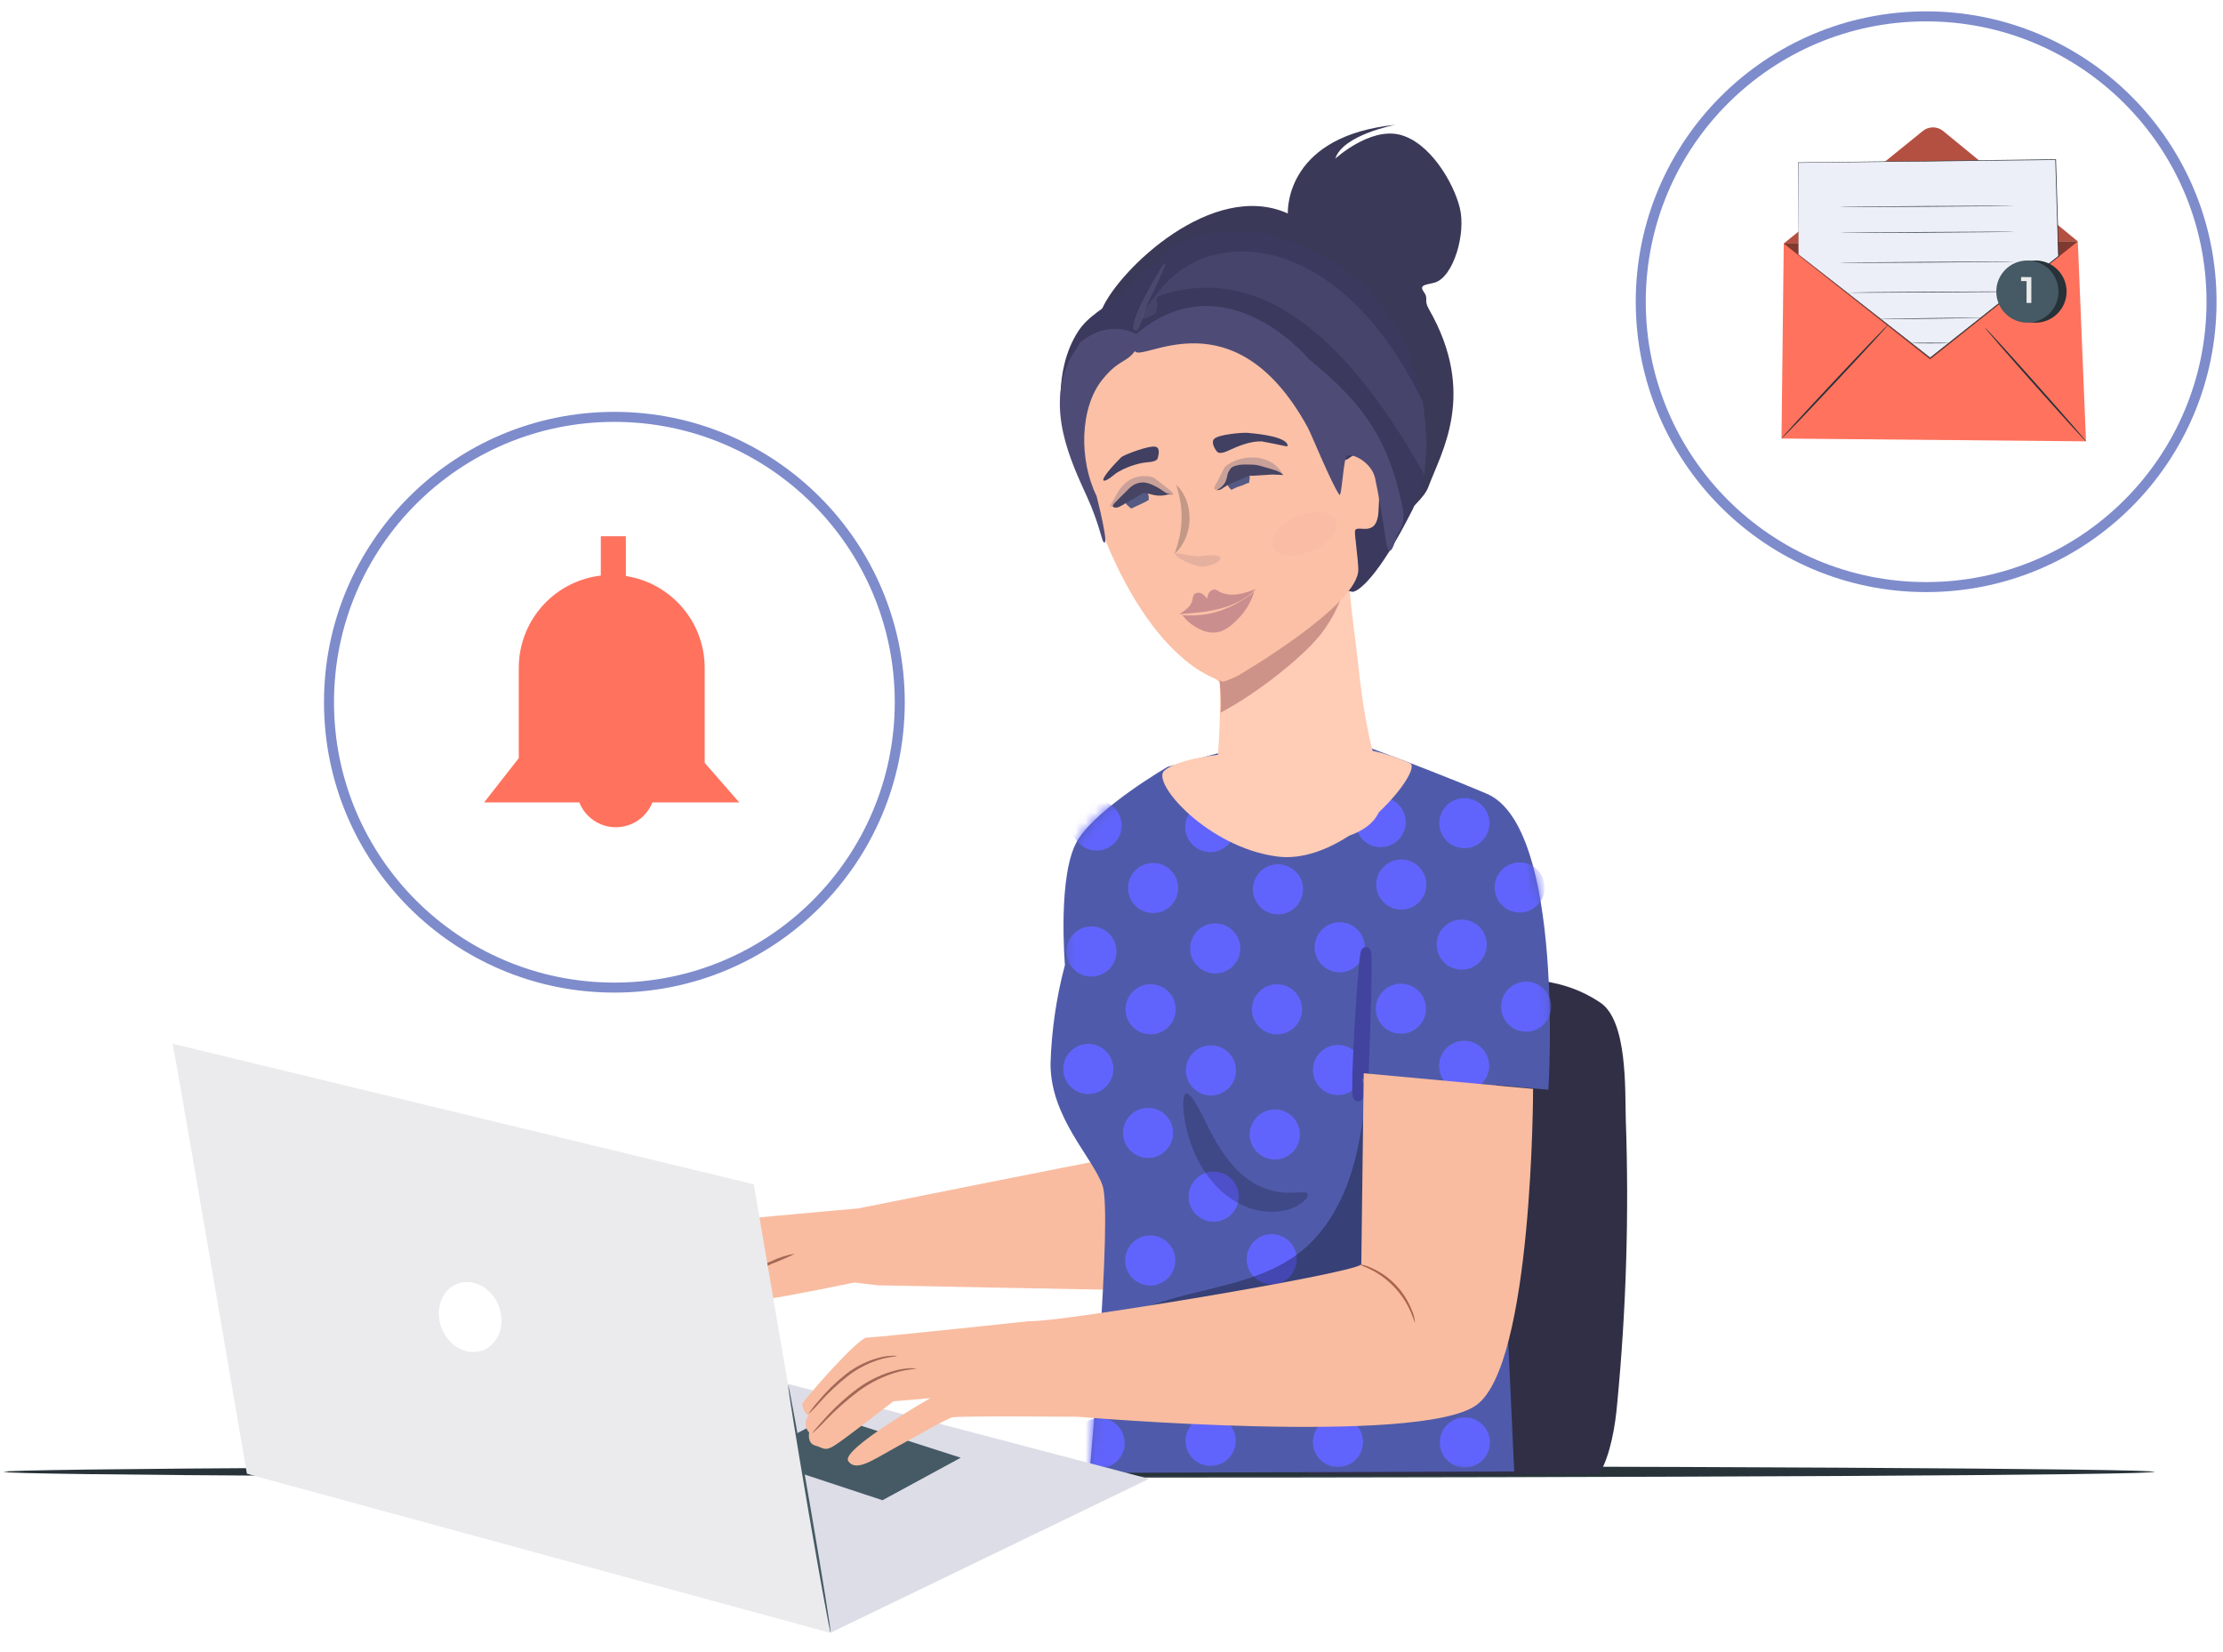 <?xml version="1.0" encoding="UTF-8"?>
<svg width="222px" height="165px" viewBox="0 0 222 165" version="1.1" xmlns="http://www.w3.org/2000/svg" xmlns:xlink="http://www.w3.org/1999/xlink">
    <title>Иллюстрация-3</title>
    <defs>
        <polygon id="path-1" points="0 0.013 214.847 0.013 214.847 2.263 0 2.263"></polygon>
        <path d="M11.7,3.922 C11.7,3.922 4.844,7.894 2.751,11.188 C0.659,14.481 1.439,23.718 1.439,23.718 C0.583,26.942 0.1,30.254 -1.49213975e-13,33.589 C-1.49213975e-13,38.924 4.13,42.836 5.183,45.699 C6.237,48.561 3.897,74.447 3.897,74.447 L46.306,74.298 L44.528,35.707 L49.717,36.178 C49.717,36.178 51.404,9.931 43.56,6.612 C35.717,3.293 26.282,-3.62376795e-13 26.282,-3.62376795e-13 L11.7,3.922 Z" id="path-3"></path>
        <filter x="-88.4%" y="-160.3%" width="276.9%" height="420.6%" filterUnits="objectBoundingBox" id="filter-5">
            <feGaussianBlur stdDeviation="2" in="SourceGraphic"></feGaussianBlur>
        </filter>
    </defs>
    <g id="Page-1" stroke="none" stroke-width="1" fill="none" fill-rule="evenodd">
        <g id="Index_Customer" transform="translate(-854, -2567)">
            <g id="Иллюстрация-3" transform="translate(854.355, 2568.634)">
                <g id="Group-3" transform="translate(0, 144.226)">
                    <mask id="mask-2" fill="white">
                        <use xlink:href="#path-1"></use>
                    </mask>
                    <g id="Clip-2"></g>
                    <path d="M214.847,1.137 C214.847,1.463 166.748,1.724 107.429,1.724 C48.089,1.724 -5.62364935e-05,1.463 -5.62364935e-05,1.137 C-5.62364935e-05,0.813 48.089,0.552 107.429,0.552 C166.748,0.552 214.847,0.813 214.847,1.137" id="Fill-1" fill="#263238" mask="url(#mask-2)"></path>
                </g>
                <g id="freepik--Character--inject-311" transform="translate(16.654, 70.312)">
                    <path d="M114.842,27.03 L114.188,27.369 C113.827,35.871 113.465,44.372 113.104,52.871 C112.906,57.558 111.927,70.725 113.67,75.321 L142.713,75.262 C143.83,73.359 144.315,70.372 144.498,68.173 C145.4,58.76 145.684,49.299 145.35,39.849 C145.269,36.89 145.532,30.029 142.816,28.195 C138.221,25.109 133.969,26.168 129.323,25.124 C124.677,24.081 119.904,26.589 115.136,26.538" id="Path" fill="#312F45" fill-rule="nonzero"></path>
                    <path d="M101.338,57.016 L93.069,43.923 C92.725,43.923 68.677,48.746 68.677,48.746 C68.677,48.746 51.926,50.195 51.515,50.469 C51.105,50.743 46.003,60.187 46.003,60.187 C49.377,60.74 50.755,56.397 50.755,56.397 L54.135,54.467 L58.27,54.974 C57.089,55.511 56.091,56.048 55.787,56.423 C54.89,57.522 54.409,59.66 54.961,59.731 C55.513,59.802 56.516,58.211 59.116,57.867 C61.715,57.522 68.307,56.144 68.307,56.144 L68.307,56.144 L70.673,56.423 L101.338,57.016 Z" id="Path" fill="#F9BCA0" fill-rule="nonzero"></path>
                    <path d="M62.399,53.261 C61.635,53.639 60.852,53.978 60.053,54.274 C59.289,54.656 58.504,54.994 57.702,55.288 C58.386,54.764 59.144,54.345 59.952,54.046 C60.722,53.661 61.548,53.396 62.399,53.261 L62.399,53.261 Z" id="Path" fill="#A36957" fill-rule="nonzero"></path>
                    <g id="Group-38" transform="translate(87.901, 0.712)">
                        <mask id="mask-4" fill="white">
                            <use xlink:href="#path-3"></use>
                        </mask>
                        <use id="Path" fill="#4F5BAA" fill-rule="nonzero" xlink:href="#path-3"></use>
                        <path d="M4.902,68.968 C6.283,68.968 7.402,70.087 7.402,71.468 C7.402,72.849 6.283,73.968 4.902,73.968 C3.522,73.968 2.402,72.849 2.402,71.468 C2.402,70.087 3.522,68.968 4.902,68.968 Z M41.379,68.903 C42.76,68.903 43.879,70.022 43.879,71.403 C43.879,72.784 42.76,73.903 41.379,73.903 C39.998,73.903 38.879,72.784 38.879,71.403 C38.879,70.022 39.998,68.903 41.379,68.903 Z M28.706,68.864 C30.086,68.864 31.206,69.983 31.206,71.364 C31.206,72.745 30.086,73.864 28.706,73.864 C27.325,73.864 26.206,72.745 26.206,71.364 C26.206,69.983 27.325,68.864 28.706,68.864 Z M15.99,68.744 C17.371,68.744 18.49,69.864 18.49,71.244 C18.49,72.625 17.371,73.744 15.99,73.744 C14.609,73.744 13.49,72.625 13.49,71.244 C13.49,69.864 14.609,68.744 15.99,68.744 Z M9.959,50.727 C11.34,50.727 12.459,51.846 12.459,53.227 C12.459,54.607 11.34,55.727 9.959,55.727 C8.578,55.727 7.459,54.607 7.459,53.227 C7.459,51.846 8.578,50.727 9.959,50.727 Z M22.092,50.604 C23.473,50.604 24.592,51.723 24.592,53.104 C24.592,54.484 23.473,55.604 22.092,55.604 C20.711,55.604 19.592,54.484 19.592,53.104 C19.592,51.723 20.711,50.604 22.092,50.604 Z M16.293,44.354 C17.674,44.354 18.793,45.474 18.793,46.854 C18.793,48.235 17.674,49.354 16.293,49.354 C14.913,49.354 13.793,48.235 13.793,46.854 C13.793,45.474 14.913,44.354 16.293,44.354 Z M22.401,38.147 C23.782,38.147 24.901,39.266 24.901,40.647 C24.901,42.028 23.782,43.147 22.401,43.147 C21.02,43.147 19.901,42.028 19.901,40.647 C19.901,39.266 21.02,38.147 22.401,38.147 Z M9.74,37.989 C11.121,37.989 12.24,39.108 12.24,40.489 C12.24,41.87 11.121,42.989 9.74,42.989 C8.359,42.989 7.24,41.87 7.24,40.489 C7.24,39.108 8.359,37.989 9.74,37.989 Z M16.02,31.747 C17.401,31.747 18.52,32.866 18.52,34.247 C18.52,35.628 17.401,36.747 16.02,36.747 C14.639,36.747 13.52,35.628 13.52,34.247 C13.52,32.866 14.639,31.747 16.02,31.747 Z M28.708,31.707 C30.089,31.707 31.208,32.827 31.208,34.207 C31.208,35.588 30.089,36.707 28.708,36.707 C27.328,36.707 26.208,35.588 26.208,34.207 C26.208,32.827 27.328,31.707 28.708,31.707 Z M3.775,31.604 C5.156,31.604 6.275,32.723 6.275,34.104 C6.275,35.485 5.156,36.604 3.775,36.604 C2.394,36.604 1.275,35.485 1.275,34.104 C1.275,32.723 2.394,31.604 3.775,31.604 Z M41.305,31.291 C42.686,31.291 43.805,32.41 43.805,33.791 C43.805,35.172 42.686,36.291 41.305,36.291 C39.924,36.291 38.805,35.172 38.805,33.791 C38.805,32.41 39.924,31.291 41.305,31.291 Z M9.996,25.644 C11.377,25.644 12.496,26.764 12.496,28.144 C12.496,29.525 11.377,30.644 9.996,30.644 C8.616,30.644 7.496,29.525 7.496,28.144 C7.496,26.764 8.616,25.644 9.996,25.644 Z M22.616,25.644 C23.997,25.644 25.116,26.764 25.116,28.144 C25.116,29.525 23.997,30.644 22.616,30.644 C21.235,30.644 20.116,29.525 20.116,28.144 C20.116,26.764 21.235,25.644 22.616,25.644 Z M34.99,25.585 C36.371,25.585 37.49,26.704 37.49,28.085 C37.49,29.465 36.371,30.585 34.99,30.585 C33.609,30.585 32.49,29.465 32.49,28.085 C32.49,26.704 33.609,25.585 34.99,25.585 Z M47.499,25.381 C48.88,25.381 49.999,26.5 49.999,27.881 C49.999,29.261 48.88,30.381 47.499,30.381 C46.119,30.381 44.999,29.261 44.999,27.881 C44.999,26.5 46.119,25.381 47.499,25.381 Z M4.084,19.87 C5.465,19.87 6.584,20.989 6.584,22.37 C6.584,23.751 5.465,24.87 4.084,24.87 C2.703,24.87 1.584,23.751 1.584,22.37 C1.584,20.989 2.703,19.87 4.084,19.87 Z M16.448,19.563 C17.828,19.563 18.948,20.683 18.948,22.063 C18.948,23.444 17.828,24.563 16.448,24.563 C15.067,24.563 13.948,23.444 13.948,22.063 C13.948,20.683 15.067,19.563 16.448,19.563 Z M28.879,19.451 C30.26,19.451 31.379,20.57 31.379,21.951 C31.379,23.332 30.26,24.451 28.879,24.451 C27.498,24.451 26.379,23.332 26.379,21.951 C26.379,20.57 27.498,19.451 28.879,19.451 Z M41.064,19.185 C42.445,19.185 43.564,20.304 43.564,21.685 C43.564,23.066 42.445,24.185 41.064,24.185 C39.683,24.185 38.564,23.066 38.564,21.685 C38.564,20.304 39.683,19.185 41.064,19.185 Z M22.716,13.66 C24.096,13.66 25.216,14.779 25.216,16.16 C25.216,17.541 24.096,18.66 22.716,18.66 C21.335,18.66 20.216,17.541 20.216,16.16 C20.216,14.779 21.335,13.66 22.716,13.66 Z M10.245,13.531 C11.626,13.531 12.745,14.65 12.745,16.031 C12.745,17.412 11.626,18.531 10.245,18.531 C8.865,18.531 7.745,17.412 7.745,16.031 C7.745,14.65 8.865,13.531 10.245,13.531 Z M46.854,13.476 C48.234,13.476 49.354,14.595 49.354,15.976 C49.354,17.357 48.234,18.476 46.854,18.476 C45.473,18.476 44.354,17.357 44.354,15.976 C44.354,14.595 45.473,13.476 46.854,13.476 Z M35.029,13.185 C36.41,13.185 37.529,14.305 37.529,15.685 C37.529,17.066 36.41,18.185 35.029,18.185 C33.648,18.185 32.529,17.066 32.529,15.685 C32.529,14.305 33.648,13.185 35.029,13.185 Z M15.959,7.441 C17.34,7.441 18.459,8.561 18.459,9.941 C18.459,11.322 17.34,12.441 15.959,12.441 C14.579,12.441 13.459,11.322 13.459,9.941 C13.459,8.561 14.579,7.441 15.959,7.441 Z M4.599,7.288 C5.98,7.288 7.099,8.407 7.099,9.788 C7.099,11.169 5.98,12.288 4.599,12.288 C3.218,12.288 2.099,11.169 2.099,9.788 C2.099,8.407 3.218,7.288 4.599,7.288 Z M41.33,7.055 C42.711,7.055 43.83,8.174 43.83,9.555 C43.83,10.935 42.711,12.055 41.33,12.055 C39.95,12.055 38.83,10.935 38.83,9.555 C38.83,8.174 39.95,7.055 41.33,7.055 Z M32.966,6.947 C34.347,6.947 35.466,8.066 35.466,9.447 C35.466,10.828 34.347,11.947 32.966,11.947 C31.585,11.947 30.466,10.828 30.466,9.447 C30.466,8.066 31.585,6.947 32.966,6.947 Z" id="Combined-Shape" fill="#6164FC" mask="url(#mask-4)"></path>
                    </g>
                    <path d="M119.159,35.784 C120.376,2.945 117.56,45.562 118.895,36.176" id="Path-34" stroke="#42439F"></path>
                    <g id="Group" opacity="0.3" transform="translate(94.245, 35.577)" fill="#000000" fill-rule="nonzero">
                        <path d="M0.41,24.352 C6.08,20.977 13.681,21.55 18.783,17.369 C21.19,15.398 22.75,12.561 23.688,9.597 C24.625,6.633 24.975,3.516 25.324,0.441 L26.297,17.628 C26.363,18.798 26.389,20.1 25.623,20.997 C24.98,21.752 23.936,22.011 22.968,22.224 L10.534,24.99 C7.17,25.735 3.577,26.47 0.36,25.233" id="Path"></path>
                    </g>
                    <g id="Group" opacity="0.2" transform="translate(100.832, 37.097)" fill="#000000" fill-rule="nonzero">
                        <path d="M12.738,10.174 C12.835,10.321 12.713,10.625 12.308,10.98 C11.712,11.458 11,11.771 10.245,11.887 C9.117,12.077 7.958,11.974 6.881,11.588 C5.581,11.107 4.418,10.318 3.491,9.288 C2.604,8.309 1.893,7.184 1.388,5.964 C0.994,5.022 0.699,4.043 0.507,3.04 C0.208,1.343 0.269,0.274 0.608,0.172 C0.948,0.071 1.55,0.983 2.28,2.447 C3.01,3.912 3.927,5.888 5.427,7.514 C6.1,8.266 6.903,8.889 7.798,9.354 C8.532,9.717 9.325,9.951 10.139,10.043 C11.563,10.19 12.525,9.85 12.738,10.174 Z" id="Path"></path>
                    </g>
                    <polygon id="Path" fill="#DDDDE7" fill-rule="nonzero" points="97.741 75.748 65.941 91.116 7.646 75.221 36.264 59.584"></polygon>
                    <polygon id="Path" fill="#455A64" fill-rule="nonzero" points="62.678 75.099 71.119 77.886 78.938 73.64 65.926 69.465 58.33 73.402"></polygon>
                    <path d="M0.228,32.294 C0.491,33.353 7.646,75.221 7.646,75.221 L65.916,91.116 L58.27,46.334 L0.228,32.294 Z" id="Path" fill="#EBEBED" fill-rule="nonzero"></path>
                    <path d="M61.7,66.394 C61.771,66.394 62.779,71.907 63.95,78.732 C65.12,85.558 66.012,91.106 65.941,91.116 C65.87,91.126 64.862,85.608 63.691,78.778 C62.521,71.948 61.629,66.405 61.7,66.394 Z" id="Path" fill="#455A64" fill-rule="nonzero"></path>
                    <ellipse id="Oval" fill="#FFFFFF" fill-rule="nonzero" transform="translate(29.942, 59.592) rotate(-21.17) translate(-29.942, -59.592) " cx="29.942" cy="59.592" rx="3.06" ry="3.557"></ellipse>
                    <path d="M90.652,69.551 C90.652,69.551 124.788,72.475 130.438,68.381 C136.087,64.287 136.092,36.804 136.092,36.804 L119.179,35.243 L118.936,54.345 C117.77,55.318 88.337,60.193 85.803,60 C85.803,60 70.374,61.647 69.533,61.647 C68.692,61.647 63.108,68.006 63.108,68.3 C63.147,68.749 63.369,69.163 63.722,69.445 C63.323,69.946 63.356,70.664 63.798,71.127 C63.798,71.127 63.57,72.201 64.411,72.429 C65.252,72.657 65.328,73.042 66.321,72.429 C67.314,71.816 72.209,68.006 72.209,68.006 L75.882,67.697 C75.882,67.697 66.934,72.819 67.699,73.969 C68.464,75.12 70.233,73.817 72.209,72.743 C74.185,71.669 77.488,69.764 78.096,69.607 C78.704,69.45 90.652,69.551 90.652,69.551 Z" id="Path" fill="#F9BCA0" fill-rule="nonzero"></path>
                    <path d="M74.484,64.738 C74.484,64.788 73.774,64.783 72.68,65.067 C71.26,65.464 69.924,66.117 68.738,66.992 C67.558,67.883 66.45,68.866 65.424,69.931 C65.01,70.389 64.567,70.819 64.097,71.218 C64.181,71.074 64.282,70.94 64.395,70.818 C64.603,70.575 64.902,70.225 65.287,69.804 C66.282,68.683 67.387,67.664 68.586,66.764 C69.796,65.867 71.175,65.222 72.639,64.869 C73.084,64.769 73.537,64.712 73.992,64.697 C74.157,64.684 74.323,64.697 74.484,64.738 Z" id="Path" fill="#A36957" fill-rule="nonzero"></path>
                    <path d="M72.563,63.486 C72.563,63.537 71.95,63.527 71.008,63.785 C69.784,64.137 68.638,64.72 67.633,65.503 C66.629,66.298 65.695,67.177 64.841,68.132 C64.497,68.54 64.124,68.922 63.727,69.278 C64.012,68.824 64.34,68.398 64.705,68.006 C65.527,67.006 66.455,66.097 67.471,65.295 C68.5,64.487 69.691,63.91 70.962,63.603 C71.346,63.513 71.739,63.464 72.133,63.456 C72.277,63.44 72.423,63.45 72.563,63.486 Z" id="Path" fill="#A36957" fill-rule="nonzero"></path>
                    <path d="M124.302,60.147 C124.256,60.147 124.145,59.696 123.841,59.007 C123.035,57.2 121.63,55.727 119.863,54.837 C119.189,54.502 118.733,54.366 118.748,54.33 C119.165,54.374 119.57,54.493 119.944,54.68 C121.809,55.505 123.268,57.041 123.998,58.946 C124.17,59.325 124.273,59.732 124.302,60.147 L124.302,60.147 Z" id="Path" fill="#AA6550" fill-rule="nonzero"></path>
                </g>
                <path d="M62.147,51.925 L62.148,55.896 C66.604,56.579 70.018,60.429 70.018,65.076 L70.018,65.076 L70.018,74.554 L73.467,78.505 L64.801,78.505 C64.582,79.058 64.237,79.563 63.778,79.976 C62.651,80.99 61.042,81.266 59.642,80.685 C58.645,80.271 57.882,79.476 57.496,78.506 L47.992,78.505 L51.453,74.085 L51.453,65.076 C51.45,62.614 52.426,60.251 54.166,58.509 C55.649,57.024 57.583,56.094 59.646,55.851 L59.647,51.925 L62.147,51.925 Z" id="Combined-Shape" fill="#FF725E" fill-rule="nonzero"></path>
                <g id="freepik--Message--inject-448" transform="translate(177.5, 11)" fill-rule="nonzero">
                    <polygon id="Path" fill="#FF725E" points="0.279 11.691 29.646 11.478 30.464 31.444 0.055 31.163"></polygon>
                    <path d="M0.278,11.691 L14.177,0.444 C14.766,-0.031 15.608,-0.028 16.193,0.452 L29.646,11.478" id="Path" fill="#FF725E"></path>
                    <g id="Group" opacity="0.3" transform="translate(0.249, 0)" fill="#000000">
                        <path d="M0.029,11.691 L13.928,0.444 C14.517,-0.031 15.359,-0.028 15.944,0.452 L29.397,11.478" id="Path"></path>
                    </g>
                    <path d="M0.055,31.163 C0.019,31.128 2.369,28.56 5.306,25.429 C8.244,22.298 10.653,19.786 10.69,19.82 C10.727,19.854 8.376,22.421 5.438,25.554 C2.501,28.686 0.092,31.196 0.055,31.163 Z" id="Path" fill="#263238"></path>
                    <path d="M30.464,31.444 C30.427,31.478 28.137,28.963 25.351,25.828 C22.564,22.692 20.336,20.123 20.37,20.089 C20.405,20.055 22.697,22.57 25.484,25.707 C28.27,28.843 30.504,31.41 30.464,31.444 Z" id="Path" fill="#263238"></path>
                    <g id="Group" opacity="0.5" transform="translate(0.249, 11.455)" fill="#000000">
                        <polyline id="Path" points="29.397 0.024 14.649 11.804 0.03 0.237"></polyline>
                    </g>
                    <polygon id="Path" fill="#EDEFF8" points="1.757 12.782 1.712 3.611 27.426 3.306 27.716 12.956 14.897 23.105"></polygon>
                    <path d="M1.757,12.782 C1.757,12.782 1.84,12.844 1.998,12.967 L2.696,13.51 L5.354,15.586 L14.917,23.083 L14.885,23.083 L27.7,12.931 L27.688,12.957 C27.633,11.117 27.574,9.185 27.515,7.22 C27.476,5.897 27.436,4.589 27.398,3.307 L27.43,3.338 L1.716,3.631 L1.736,3.611 C1.746,6.495 1.754,8.788 1.759,10.359 C1.759,11.145 1.759,11.75 1.759,12.159 L1.759,12.624 C1.759,12.728 1.759,12.782 1.759,12.782 C1.759,12.782 1.759,12.729 1.759,12.626 C1.759,12.523 1.759,12.367 1.759,12.164 C1.759,11.755 1.751,11.151 1.744,10.366 C1.734,8.793 1.719,6.499 1.701,3.611 L1.701,3.59 L1.721,3.59 L27.436,3.275 L27.467,3.275 L27.467,3.307 C27.506,4.588 27.544,5.895 27.584,7.219 C27.644,9.185 27.701,11.116 27.757,12.957 L27.757,12.974 L27.745,12.983 L14.921,23.127 L14.905,23.139 L14.888,23.127 L5.331,15.604 L2.689,13.519 L1.992,12.971 C1.835,12.847 1.757,12.782 1.757,12.782 Z" id="Path" fill="#263238"></path>
                    <path d="M23.362,7.925 C23.362,7.942 19.429,7.981 14.58,8.009 C9.73,8.038 5.796,8.049 5.796,8.031 C5.796,8.012 9.728,7.975 14.58,7.945 C19.432,7.915 23.362,7.906 23.362,7.925 Z" id="Path" fill="#263238"></path>
                    <path d="M23.362,10.515 C23.362,10.533 19.429,10.572 14.58,10.6 C9.73,10.629 5.796,10.639 5.796,10.622 C5.796,10.604 9.728,10.566 14.58,10.536 C19.432,10.506 23.362,10.497 23.362,10.515 Z" id="Path" fill="#263238"></path>
                    <path d="M23.362,13.501 C23.362,13.519 19.429,13.557 14.58,13.587 C9.73,13.617 5.796,13.626 5.796,13.607 C5.796,13.589 9.728,13.551 14.58,13.523 C19.432,13.494 23.362,13.483 23.362,13.501 Z" id="Path" fill="#263238"></path>
                    <path d="M23.362,16.487 C23.362,16.506 19.611,16.542 14.983,16.57 C10.355,16.599 6.604,16.607 6.603,16.589 C6.601,16.572 10.354,16.534 14.983,16.506 C19.612,16.477 23.362,16.47 23.362,16.487 Z" id="Path" fill="#263238"></path>
                    <path d="M20.073,19.108 C20.039,19.114 20.005,19.116 19.971,19.115 L19.674,19.124 L18.589,19.142 L15.004,19.193 C13.605,19.216 12.336,19.224 11.418,19.225 L10.333,19.225 L10.036,19.225 C10.002,19.226 9.968,19.223 9.934,19.219 C9.968,19.213 10.002,19.211 10.036,19.211 L10.333,19.204 L11.418,19.185 L15.003,19.134 C16.402,19.11 17.671,19.103 18.587,19.102 L19.674,19.102 L19.971,19.102 C20.005,19.102 20.039,19.104 20.073,19.108 L20.073,19.108 Z" id="Path" fill="#263238"></path>
                    <path d="M16.762,21.628 C16.762,21.645 15.924,21.66 14.895,21.66 C13.865,21.66 13.027,21.645 13.027,21.628 C13.027,21.61 13.866,21.596 14.895,21.596 C15.923,21.596 16.762,21.609 16.762,21.628 Z" id="Path" fill="#263238"></path>
                    <circle id="Oval" fill="#263238" cx="25.418" cy="16.487" r="3.106"></circle>
                    <circle id="Oval" fill="#455A64" cx="24.61" cy="16.487" r="3.106"></circle>
                    <polygon id="Path" fill="#EBEBEB" points="25.005 15.042 25.005 17.624 24.528 17.624 24.528 15.439 23.981 15.439 23.981 15.037"></polygon>
                </g>
                <circle id="Oval" stroke="#7E8CCC" cx="192" cy="28.5" r="28.5"></circle>
                <circle id="Oval-Copy-6" stroke="#7E8CCC" cx="61" cy="68.5" r="28.5"></circle>
                <g id="Group-5-Copy-2" transform="translate(131.121, 47.687) scale(-1, 1) rotate(9) translate(-131.121, -47.687) translate(104.121, 12.187)">
                    <ellipse id="Oval-Copy-88" stroke="#979797" fill="#D8D8D8" cx="29.921" cy="38.921" rx="2.807" ry="1.638"></ellipse>
                    <path d="M34.74,27.302 C32.981,27.262 27.779,26.676 29.464,27.182 L26.4,28.772 C33.884,31.021 33.544,30.716 35.139,27.377 L34.74,27.302 Z" id="Path-21-Copy" stroke="#979797"></path>
                    <path d="M35.577,28.806 C33.95,26.277 34.476,26.096 29.726,27.221 C28.662,27.474 25.941,28.592 26.961,28.986 C34.34,31.835 34.148,31.348 35.124,28.213" id="Path-20-Copy" stroke="#979797"></path>
                    <g id="Group-14" transform="translate(8.382, 0.292)" fill="#3B3958">
                        <path d="M33.918,0.036 C33.918,0.036 28.576,0.192 27.454,2.433 C27.454,2.433 31.311,-0.115 34.159,1.072 C37.007,2.258 38.739,6.603 38.964,9.24 C39.19,11.878 37.267,15.914 35.365,16.21 C34.645,16.322 33.661,16.115 34.087,16.932 C34.512,17.749 33.946,17.724 34.324,18.717 C37.824,27.906 33.269,33.101 31.491,36.295 C30.467,38.135 24.509,40.919 24.509,40.919 C23.772,32.288 23.31,27.854 23.125,27.615 C8.2,8.399 0.003,21.747 0.003,21.747 C0.003,21.747 -0.176,17.076 2.157,13.528 C4.489,9.979 15.017,2.588 21.914,7.104 C21.997,6.451 23.137,-0.56 33.918,0.036 Z" id="Fill-1" transform="translate(19.491, 20.459) scale(-1, 1) translate(-19.491, -20.459) "></path>
                    </g>
                    <path d="M33.541,17.954 C38.782,17.055 46.189,22.603 46.864,27.877 C47.614,33.735 47.927,34.922 46.71,38.621 C43.633,47.979 39.497,52.597 39.497,52.597 C39.497,52.597 39.858,55.766 40.802,59.697 C43.249,59.62 45.329,59.815 46.331,60.424 C47.883,61.366 43.229,68.713 36.51,70.671 C34.157,71.357 31.511,70.792 29.122,69.732 C28.088,69.538 27.195,69.193 26.517,68.637 C26.252,68.419 26.02,68.169 25.824,67.883 C23.105,66.025 21.365,63.943 21.99,63.536 C23.14,62.787 24.305,62.181 25.487,61.719 C25.898,57.177 25.537,53.634 25.429,49.633 C25.285,44.304 24.603,36.218 23.383,25.377 C23.247,23.768 24.991,20.092 26.583,19.819 C27.728,19.175 30.047,18.553 33.541,17.954 Z" id="Combined-Shape-Copy-4" fill="#FFCCB6"></path>
                    <g id="Group-22-Copy" transform="translate(0.517, 0.003)">
                        <g id="Group-11-Copy" transform="translate(26.45, 28.529) rotate(5) translate(-26.45, -28.529) translate(2.45, 2.529)">
                            <path d="M21.675,27.896 C34.619,4.623 47.562,19.993 47.562,19.993 C47.562,19.993 47.296,14.679 43.8,11.422 C42.469,10.183 40.727,9.828 38.829,8.915 C37.656,8.351 36.433,6.899 35.184,6.916 C34.543,6.925 31.917,2.882 22.779,6.718 C22.41,6.951 22.055,7.181 21.712,7.41 C16.473,10.905 14.123,14.09 12.548,19.877 C12.365,20.549 10.607,30.822 15.671,36.73 C20.734,42.637 23.117,43.503 23.568,43.285 C29.375,40.473 21.434,28.329 21.675,27.896 Z" id="Fill-1" fill="#3B395D"></path>
                            <path d="M38.424,43.098 C38.424,43.098 38.018,48.188 39.218,51.825 C34.905,50.745 29.721,48.297 27.62,46.645 C24.447,44.152 23.193,40.968 22.006,38.461 L38.424,43.098 Z" id="Fill-6" fill="#CD9388"></path>
                            <path d="M36.609,48.649 C36.609,48.649 23.146,44.745 22.409,41.234 C22.158,40.04 21.992,38.195 21.836,37.55 C21.61,36.618 19.93,38.891 19.068,36.159 C18.207,33.426 17.82,31.404 18.185,30.607 C19.058,28.7 21.25,31.204 21.233,30.024 C21.121,22.335 23.84,14.482 32.917,13.595 C44.558,12.457 45.225,19.921 46.296,23.773 C47.367,27.625 45.907,44.135 38.222,48.895 C37.617,48.847 37.08,48.765 36.609,48.649 Z" id="Fill-8" fill="#FBC0A6"></path>
                            <path d="M43.871,12.553 C41.492,11.407 39.408,12.038 38.262,13.102 C27.781,7.93 22.121,19.715 22.121,19.715 C17.46,25.875 16.401,30 16.633,36.36 C16.672,37.43 17.075,38.264 17.843,38.859 C18.794,40.593 19.195,40.68 19.046,39.12 C18.789,36.437 18.636,34.343 18.588,32.838 C18.54,31.337 20.003,29.911 20.755,29.983 C21.147,30.02 22.295,33.966 22.452,33.577 C22.942,32.359 23.693,27.045 23.893,26.281 C27.782,11.458 38.474,16.063 38.787,14.713 C39.929,15.664 40.541,15.118 42.626,16.689 C45.497,18.852 46.856,23.904 46.008,27.832 C46.008,27.832 45.97,33.391 46.456,32.432 C46.565,32.218 46.447,30.42 46.944,27.722 C47.664,23.821 48.847,18.115 45.237,13.874 L43.871,12.553 Z" id="Fill-10" fill="#4E4C77"></path>
                            <path d="M34.792,9.337 C27.924,4.173 15.847,8.509 12.127,26.618 C12.082,26.834 12.592,30.006 12.789,30.797 C12.867,31.114 13.181,32.082 13.73,33.701 C18.244,17.063 25.356,9.147 35.067,9.952 C35.783,10.011 35.146,10.622 35.896,11.57 C38.106,12.237 37.738,11.493 34.792,9.337 Z" id="Path-25" fill="#545278" opacity="0.466"></path>
                            <path d="M38.039,12.773 C37.06,11.664 36.824,10.912 36.181,10.148 C31.682,4.792 34.287,7.158 36.588,9.755 C37.725,11.039 38.65,12.336 38.334,12.703 L38.039,12.773 Z" id="Path-29" fill="#555379" opacity="0.636"></path>
                        </g>
                        <path d="M35.572,30.14 C35.301,30.47 34.537,30.131 34.279,30.028 C33.458,29.7 32.185,29.243 31.06,29.346 C29.287,29.755 28.534,30.048 28.514,29.944 C28.467,29.702 28.587,28.957 32.435,28.419 C32.893,28.355 35.345,28.411 35.801,28.856 C36.165,29.211 35.716,29.963 35.572,30.14 Z" id="Fill-1" fill="#413F62" transform="translate(32.224, 29.339) rotate(-6) translate(-32.224, -29.339) "></path>
                        <path d="M41.664,30.2 C41.909,30.546 42.674,30.218 42.938,30.134 C43.774,29.866 45.052,29.737 46.159,29.917 C47.889,30.445 48.499,30.036 44.991,28.663 C44.666,28.536 41.89,28.697 41.407,29.106 C41.022,29.433 41.533,30.015 41.664,30.2 Z" id="Fill-1-Copy" fill="#413F62" transform="translate(44.406, 29.488) rotate(15) translate(-44.406, -29.488) "></path>
                        <path d="M40.18,32.415 C40.18,32.415 40.171,32.533 40.141,32.733 C40.111,32.939 40.082,33.209 40.061,33.542 C40.045,33.706 40.046,33.885 40.038,34.072 C40.027,34.258 40.05,34.456 40.046,34.657 C40.068,35.062 40.12,35.486 40.192,35.909 C40.275,36.329 40.379,36.745 40.502,37.133 C40.577,37.321 40.628,37.514 40.704,37.686 C40.777,37.859 40.84,38.028 40.914,38.177 C41.051,38.482 41.182,38.736 41.279,38.913 C41.376,39.09 41.428,39.2 41.428,39.2 C41.428,39.2 41.327,39.134 41.156,39.008 C41.068,38.946 40.969,38.864 40.865,38.761 C40.755,38.662 40.635,38.545 40.524,38.404 C40.278,38.134 40.051,37.776 39.847,37.373 C39.759,37.167 39.651,36.958 39.587,36.73 C39.505,36.508 39.461,36.272 39.406,36.038 C39.374,35.801 39.332,35.565 39.33,35.329 C39.31,35.095 39.336,34.863 39.345,34.641 C39.394,34.196 39.48,33.786 39.614,33.454 C39.668,33.286 39.74,33.136 39.809,33.006 C39.87,32.873 39.935,32.766 39.993,32.682 C40.108,32.511 40.18,32.415 40.18,32.415" id="Fill-4" fill="#C39886"></path>
                        <path d="M32.822,32.915 C32.853,33.281 33.082,33.38 33.114,33.585 C33.39,33.489 33.566,33.592 34.004,33.549 C34.403,33.51 34.75,33.528 35.023,33.561 C35.244,33.139 35.253,32.674 35.023,32.367 C34.805,32.078 34.453,32.037 34.103,31.996 C33.965,31.98 33.077,31.876 32.84,32.307 C32.804,32.371 32.784,32.446 32.822,32.915 Z" id="Fill-8" fill="#545A83" transform="translate(33.997, 32.779) rotate(13) translate(-33.997, -32.779) "></path>
                        <path d="M43.107,33.211 C43.136,33.573 43.238,33.552 43.269,33.756 C43.651,33.871 44.968,33.816 45.231,33.849 C45.445,33.432 45.666,32.999 45.444,32.697 C45.234,32.41 44.682,32.343 44.343,32.303 C44.211,32.287 43.491,32.022 43.261,32.448 C43.227,32.51 43.07,32.748 43.107,33.211 Z" id="Fill-8-Copy" fill="#545A83" transform="translate(44.319, 33.028) rotate(15) translate(-44.319, -33.028) "></path>
                        <path d="M35.042,31.218 C34.105,30.706 31.798,30.495 30.298,32.091 C30.023,32.383 29.411,33.461 29.77,33.41 C31.063,33.224 32.04,31.901 33.342,31.798 C33.959,31.75 34.756,32.601 35.332,32.888 C36.726,33.58 36.829,32.986 36.27,32.585 L35.042,31.218 Z" id="Path-19" fill="#CAA199" transform="translate(33.124, 32.128) rotate(6) translate(-33.124, -32.128) "></path>
                        <path d="M45.548,31.435 C44.67,30.924 43.049,30.622 41.645,32.218 C40.242,33.813 40.691,33.323 41.027,33.271 C41.379,33.217 41.671,33.097 41.938,32.951 C42.589,32.596 43.092,32.088 43.956,32.016 C44.534,31.967 45.552,32.845 46.092,33.131 C47.397,33.823 47.246,33.449 46.697,32.802 L45.548,31.435 Z" id="Path-19-Copy" fill="#CAA199" transform="translate(43.891, 32.263) scale(-1, 1) rotate(-3) translate(-43.891, -32.263) "></path>
                        <path d="M30.36,32.726 C30.515,32.632 30.756,32.479 30.934,32.371 C31.11,32.261 31.413,32.08 31.615,31.966 C32.013,31.724 32.303,31.684 32.79,31.533 C33.035,31.465 33.269,31.399 33.539,31.368 C33.674,31.354 34.047,31.349 34.213,31.388 C34.299,31.409 34.376,31.438 34.457,31.485 C34.494,31.506 34.607,31.61 34.669,31.666 C34.916,31.888 34.974,32.097 35.067,32.267 C35.16,32.444 35.251,32.582 35.371,32.705 C35.599,32.935 35.877,33.06 36.073,33.13 C36.271,33.199 36.394,33.228 36.394,33.228 C36.394,33.228 36.274,33.26 36.054,33.269 C35.838,33.274 35.547,33.057 34.9,32.972 C34.252,32.888 33.009,32.631 32.788,32.7 C32.345,32.822 30.657,33.131 30.57,33.159 C29.873,33.383 29.555,33.484 29.555,33.484 C29.555,33.484 29.724,33.104 30.36,32.726 Z" id="Fill-6" fill="#464462" transform="translate(32.974, 32.421) rotate(6) translate(-32.974, -32.421) "></path>
                        <path d="M41.19,32.952 C41.335,32.858 41.561,32.705 41.727,32.597 C41.892,32.487 42.176,32.305 42.365,32.191 C42.737,31.949 43.221,31.545 44.066,31.663 C44.91,31.781 45.909,32.884 46.022,33.006 C46.235,33.237 46.354,33.286 46.537,33.355 C46.723,33.425 46.838,33.453 46.838,33.453 C46.838,33.453 46.54,33.368 46.334,33.377 C46.132,33.381 45.489,33.441 44.69,33.002 C43.891,32.563 43.835,32.776 43.628,32.844 C43.213,32.967 41.61,33.492 41.528,33.52 C40.876,33.743 40.709,33.393 40.709,33.393 C40.709,33.393 40.595,33.33 41.19,32.952 Z" id="Fill-6-Copy" fill="#464462" transform="translate(43.769, 32.618) scale(-1, 1) rotate(-3) translate(-43.769, -32.618) "></path>
                        <path d="M34.072,44.515 C34.683,44.801 35.574,45.151 36.695,45.366 C37.373,45.497 37.89,45.53 38.021,45.538 C38.787,45.584 40.046,45.557 41.594,45.047 C41.445,45.402 41.154,45.968 40.606,46.5 C40.306,46.791 39.743,47.337 38.918,47.499 C37.888,47.702 37.034,47.191 36.311,46.758 C35.188,46.086 34.486,45.19 34.072,44.515 Z M39.262,43.361 C39.486,43.2 39.828,43.176 40.021,43.374 C40.132,43.487 40.175,43.649 40.242,43.793 C40.527,44.4 41.233,44.665 41.87,44.872 C40.514,45.105 39.15,45.339 37.774,45.321 C36.399,45.304 34.997,45.02 33.833,44.288 C34.475,44.357 35.124,44.426 35.767,44.351 C36.409,44.278 37.053,44.048 37.514,43.595 C37.604,43.507 37.69,43.408 37.804,43.355 C38.01,43.259 38.263,43.336 38.436,43.486 C38.607,43.634 38.715,43.842 38.819,44.045 C38.911,43.784 39.038,43.522 39.262,43.361 Z" id="Combined-Shape" fill="#CB8E8E" transform="translate(37.851, 45.389) rotate(5) translate(-37.851, -45.389) "></path>
                    </g>
                    <path d="M39.157,40.918 C40.083,40.918 41.877,39.583 41.877,39.257 C41.877,38.931 40.254,39.844 39.327,39.844 C38.401,39.844 37.479,40.002 37.479,40.328 C37.479,40.654 38.23,40.918 39.157,40.918 Z" id="Oval-Copy-89" fill="#D2A29A" opacity="0.497"></path>
                    <ellipse id="Oval-Copy-90" fill="#E35C86" opacity="0.192" filter="url(#filter-5)" transform="translate(28.817, 39.249) rotate(14) translate(-28.817, -39.249) " cx="28.817" cy="39.249" rx="3.392" ry="1.872"></ellipse>
                </g>
            </g>
        </g>
    </g>
</svg>